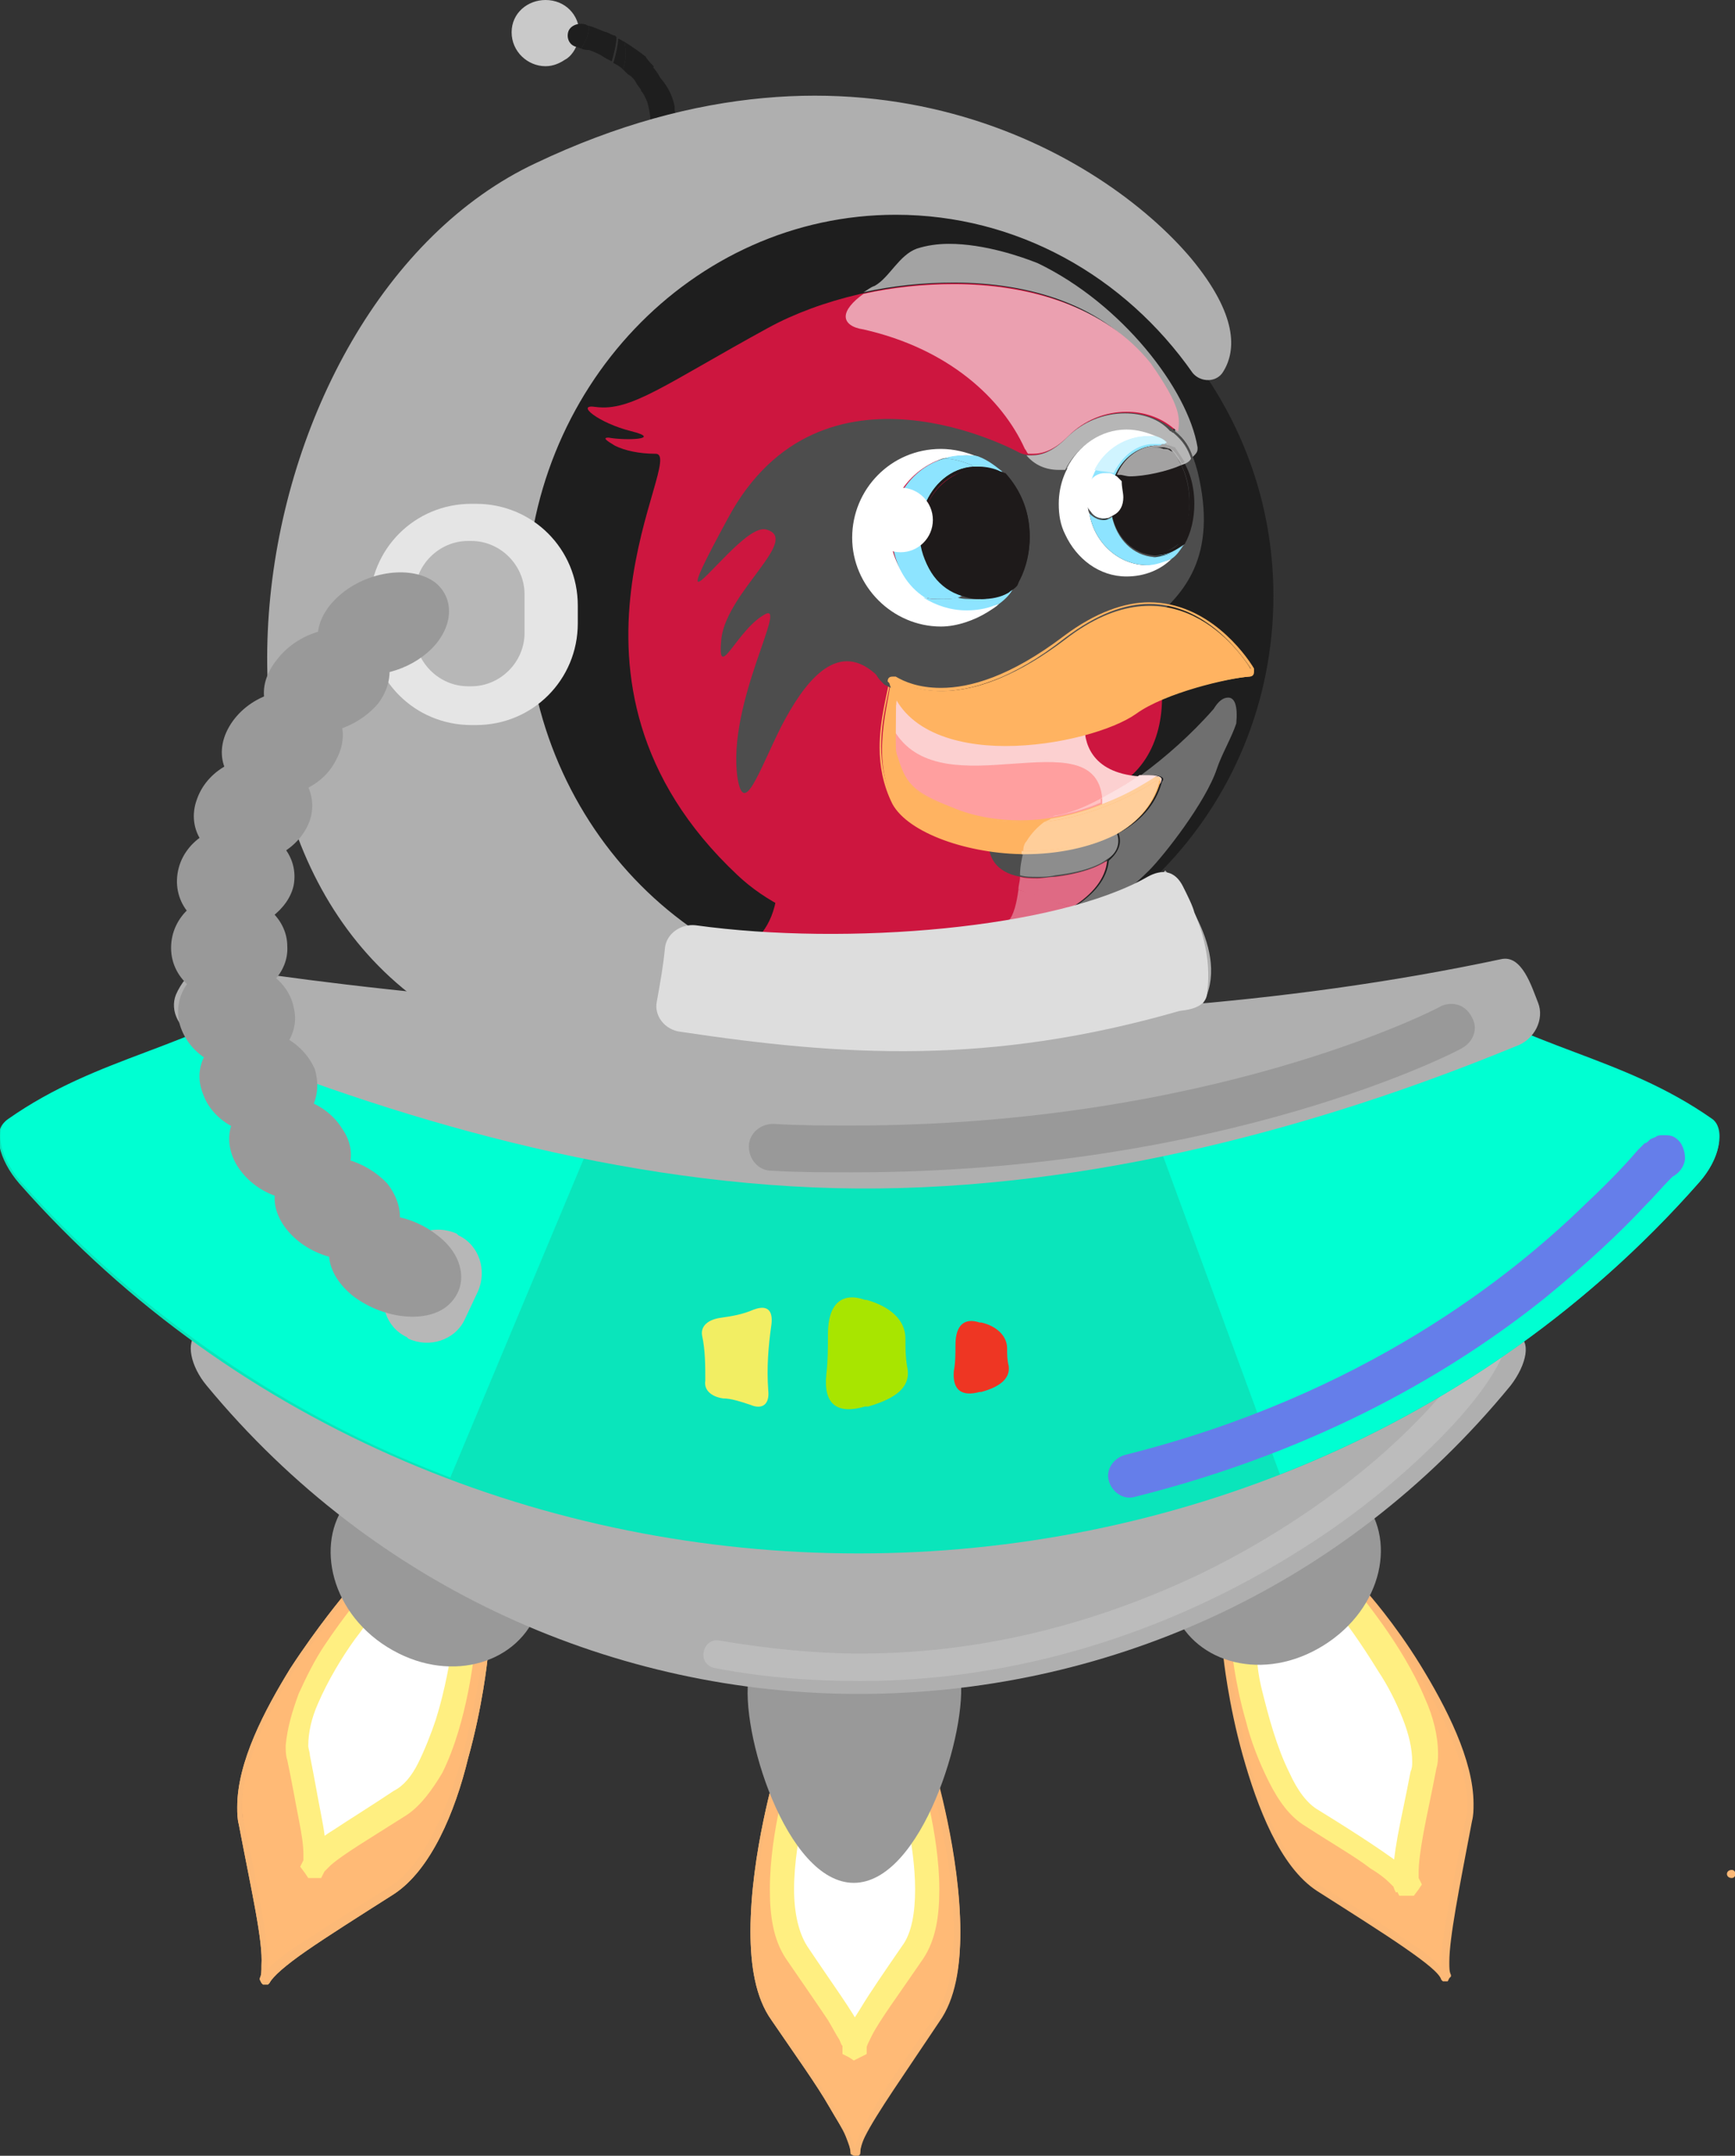 <?xml version="1.0" encoding="utf-8"?>
<!-- Generator: Adobe Illustrator 21.0.2, SVG Export Plug-In . SVG Version: 6.00 Build 0)  -->
<svg version="1.1" xmlns="http://www.w3.org/2000/svg" xmlns:xlink="http://www.w3.org/1999/xlink" x="0px" y="0px"
	 viewBox="0 0 107.5 133.5" style="enable-background:new 0 0 107.5 133.5;" xml:space="preserve">
<rect x="0" y="0" width="107.5" height="133.5" fill="#333333" stroke="none"/>
<style type="text/css">
	.st0{fill:#FFBA76;}
	.st1{fill:#FCB977;}
	.st2{fill:#FFFFFF;}
	.st3{fill:#FFEF81;}
	.st4{fill:#C9C9C9;}
	.st5{fill:#8DE4FF;}
	.st6{fill:#E5E5E5;}
	.st7{fill:#999999;}
	.st8{fill:#AFAFAF;}
	.st9{fill:#BCBCBC;}
	.st10{fill:#0AE5BB;}
	.st11{fill:#00FFD2;}
	.st12{fill:#EE3623;}
	.st13{fill:#F2EE63;}
	.st14{fill:#A8E500;}
	.st15{fill:#657EEA;}
	.st16{fill:#E82E2E;}
	.st17{fill:#B7B7B7;}
	.st18{fill:#1E1E1E;}
	.st19{fill:#CD163F;}
	.st20{fill:#4D4D4D;}
	.st21{fill:#FCD0D0;}
	.st22{fill:#FF9F9F;}
	.st23{fill:#FFB361;}
	.st24{fill:#1E1A1A;}
	.st25{fill:#6F6F6F;}
	.st26{fill:#DF6A84;}
	.st27{fill:#8D8D8D;}
	.st28{fill:#FDE1E1;}
	.st29{fill:#FFC2C2;}
	.st30{fill:#FFCE9A;}
	.st31{fill:#A3A3A3;}
	.st32{fill:#EBA0B0;}
	.st33{fill:#B6B6B6;}
	.st34{fill:#D0F4FF;}
	.st35{fill:#A3A2A2;}
	.st36{fill:#DDDDDD;}
</style>
<g id="leftFire">
	<path class="st0" d="M21.5,98.9c0,0-7.5,8.8-6.4,14c1,5.2,1.8,8.6,1.3,9.6l0,0.1l0.1,0c0.4-1,3.4-2.8,7.9-5.7
		c4.5-2.9,5.7-14.3,5.7-14.3L21.5,98.9z"/>
	<path class="st1" d="M21.5,98.9l-0.2-0.1c0,0-1.6,1.9-3.3,4.5c-1.6,2.6-3.3,5.8-3.3,8.6c0,0.4,0,0.7,0.1,1.1
		c0.8,4.2,1.5,7.2,1.4,8.7c0,0.4,0,0.6-0.1,0.8l0,0.1l0.1,0.2l0.1,0.1l0.2,0l0.1,0l0.1-0.1c0.2-0.4,1-1.1,2.3-2
		c1.3-0.9,3.2-2.1,5.4-3.5c2.3-1.5,3.8-5.1,4.6-8.4c0.9-3.2,1.2-6.1,1.2-6.1l0-0.2l-8.9-3.8l-0.1,0.1L21.5,98.9l-0.1,0.2l8.6,3.7
		l0.1-0.2l-0.2,0c0,0-0.1,0.7-0.3,1.8c-0.3,1.7-0.8,4.2-1.7,6.7c-0.9,2.4-2.1,4.7-3.7,5.7c-2.2,1.4-4.1,2.6-5.5,3.5
		c-1.4,0.9-2.2,1.6-2.5,2.2l0.2,0.1l0-0.2l-0.1,0l0,0.2l0.2-0.1l0-0.1l-0.2,0.1l0.2,0.1c0.1-0.3,0.1-0.6,0.1-1
		c0-1.6-0.6-4.6-1.5-8.8c-0.1-0.3-0.1-0.7-0.1-1c0-2.5,1.6-5.8,3.2-8.3c0.8-1.3,1.6-2.4,2.2-3.2c0.3-0.4,0.6-0.7,0.7-0.9
		c0.2-0.2,0.3-0.3,0.3-0.3L21.5,98.9l-0.1,0.2L21.5,98.9z"/>
	<path class="st0" d="M21.5,98.9c0,0-7.5,8.8-6.4,14c1,5.2,1.8,8.6,1.3,9.6l0,0.1l0.1,0c0.4-1,3.4-2.8,7.9-5.7
		c4.5-2.9,5.7-14.3,5.7-14.3L21.5,98.9z"/>
	<g>
		<path class="st1" d="M21.5,98.9l-0.2-0.1c0,0-1.6,1.9-3.3,4.5c-1.6,2.6-3.3,5.8-3.3,8.6c0,0.4,0,0.7,0.1,1.1
			c0.8,4.2,1.5,7.2,1.4,8.7c0,0.4,0,0.6-0.1,0.8l0,0.1l0.1,0.2l0.1,0.1l0.2,0l0.1,0l0.1-0.1c0.2-0.4,1-1.1,2.3-2
			c1.3-0.9,3.2-2.1,5.4-3.5c2.3-1.5,3.8-5.1,4.6-8.4c0.9-3.2,1.2-6.1,1.2-6.1l0-0.2l-8.9-3.8l-0.1,0.1L21.5,98.9l-0.1,0.2l8.6,3.7
			l0.1-0.2l-0.2,0c0,0-0.1,0.7-0.3,1.8c-0.3,1.7-0.8,4.2-1.7,6.7c-0.9,2.4-2.1,4.7-3.7,5.7c-2.2,1.4-4.1,2.6-5.5,3.5
			c-1.4,0.9-2.2,1.6-2.5,2.2l0.2,0.1l0-0.2l-0.1,0l0,0.2l0.2-0.1l0-0.1l-0.2,0.1l0.2,0.1c0.1-0.3,0.1-0.6,0.1-1
			c0-1.6-0.6-4.6-1.5-8.8c-0.1-0.3-0.1-0.7-0.1-1c0-2.5,1.6-5.8,3.2-8.3c0.8-1.3,1.6-2.4,2.2-3.2c0.3-0.4,0.6-0.7,0.7-0.9
			s0.3-0.3,0.3-0.3L21.5,98.9l-0.1,0.2L21.5,98.9z"/>
	</g>
	<path class="st2" d="M22.9,99.3c0,0-5.1,6-4.4,9.5s1.2,5.9,0.9,6.5l0,0l0,0c0.3-0.7,2.3-1.9,5.4-3.9c3.1-2,3.9-9.8,3.9-9.8
		L22.9,99.3z"/>
	<path class="st3" d="M22.9,99.3l-0.5-0.5c0,0-1.1,1.3-2.3,3.1c-0.6,0.9-1.1,1.9-1.6,3c-0.4,1.1-0.7,2.1-0.8,3.2
		c0,0.3,0,0.6,0.1,0.9c0.3,1.4,0.5,2.6,0.7,3.6c0.2,1,0.3,1.7,0.3,2.2c0,0.1,0,0.2,0,0.3l0,0.1l0,0l0,0l0,0l0,0l0,0l0,0l-0.2,0.4
		l0.3,0.4l0.2,0.3l0.4,0l0.4,0l0.2-0.4l0,0c0,0,0.2-0.2,0.4-0.4c0.8-0.7,2.5-1.7,4.7-3.1c0.9-0.6,1.6-1.6,2.2-2.6
		c0.8-1.6,1.3-3.5,1.6-5c0.3-1.5,0.4-2.6,0.4-2.6l0.1-0.5l-6.8-2.9l-0.3,0.4L22.9,99.3l-0.3,0.7l5.8,2.5l0.3-0.7l-0.7-0.1
		c0,0,0,0.1,0,0.3c-0.1,0.7-0.4,2.6-1,4.5c-0.3,0.9-0.7,1.9-1.1,2.7c-0.4,0.8-0.9,1.4-1.5,1.7c-1.5,1-2.8,1.8-3.7,2.4
		c-0.5,0.3-0.9,0.6-1.2,0.9c-0.3,0.3-0.6,0.5-0.7,0.9l0.7,0.3l0-0.7l0,0l0,0.7L20,115l0,0l-0.6,0.4l0.7,0.3c0.1-0.3,0.1-0.6,0.1-0.9
		c0-0.6-0.1-1.4-0.3-2.4c-0.2-1-0.4-2.2-0.7-3.7c0-0.2-0.1-0.4-0.1-0.6c0-0.8,0.2-1.7,0.6-2.6c0.6-1.4,1.5-2.9,2.3-4
		c0.4-0.5,0.7-1,1-1.3c0.1-0.2,0.2-0.3,0.3-0.4l0.1-0.1L22.9,99.3l-0.3,0.7L22.9,99.3z"/>
</g>
<g id="middleFire">
	<path class="st0" d="M57.6,109.5c0,0,3.4,11,0.4,15.4c-3,4.4-5,7.2-5,8.3l-0.1,0l-0.1,0c0-1.1-2-3.9-5-8.3s0.4-15.4,0.4-15.4H57.6z
		"/>
	<path class="st1" d="M57.6,109.5l-0.2,0.1c0,0,0.1,0.3,0.3,0.9c0.5,1.7,1.4,5.6,1.4,9.1c0,2.1-0.3,4-1.2,5.3
		c-1.5,2.2-2.7,4-3.6,5.4c-0.4,0.7-0.8,1.3-1,1.8c-0.2,0.5-0.4,0.9-0.4,1.2H53l-0.1-0.2l-0.1,0l0.1,0.2l0.1-0.2l-0.1,0l-0.1,0.2h0.2
		c0-0.3-0.1-0.7-0.4-1.2c-0.7-1.5-2.4-3.9-4.7-7.2c-0.9-1.3-1.2-3.2-1.2-5.3c0-2.3,0.4-4.8,0.8-6.7c0.2-1,0.4-1.8,0.6-2.3
		c0.2-0.6,0.3-0.9,0.3-0.9l-0.2-0.1v0.2h9.3V109.5l-0.2,0.1L57.6,109.5v-0.2h-9.5l0,0.2c0,0-1.6,5.3-1.6,10.1c0,2.1,0.3,4.1,1.3,5.5
		c1.5,2.2,2.8,4,3.6,5.4c0.4,0.7,0.8,1.3,1,1.7c0.2,0.5,0.3,0.8,0.3,1v0.1l0.2,0.1l0.1,0.1l0.2-0.1l0.1-0.1v-0.1
		c0-0.2,0.1-0.6,0.3-1c0.7-1.4,2.4-3.8,4.6-7.1c1-1.4,1.3-3.4,1.3-5.5c0-4.8-1.6-10.1-1.6-10.1l0-0.2h-0.2V109.5z"/>
	<path class="st0" d="M57.6,109.5c0,0,3.4,11,0.4,15.4c-3,4.4-5,7.2-5,8.3l-0.1,0l-0.1,0c0-1.1-2-3.9-5-8.3s0.4-15.4,0.4-15.4H57.6z
		"/>
	<g>
		<path class="st1" d="M57.6,109.5l-0.2,0.1c0,0,0.1,0.3,0.3,0.9c0.5,1.7,1.4,5.6,1.4,9.1c0,2.1-0.3,4-1.2,5.3
			c-1.5,2.2-2.8,4-3.6,5.4c-0.4,0.7-0.8,1.3-1,1.8c-0.2,0.5-0.4,0.9-0.4,1.2H53l-0.1-0.2l-0.1,0l0.1,0.2l0.1-0.2l-0.1,0l-0.1,0.2
			h0.2c0-0.3-0.1-0.7-0.4-1.2c-0.7-1.5-2.4-3.9-4.7-7.2c-0.9-1.3-1.2-3.2-1.2-5.3c0-2.3,0.4-4.8,0.8-6.7c0.2-1,0.4-1.8,0.6-2.3
			c0.2-0.6,0.3-0.9,0.3-0.9l-0.2-0.1v0.2h9.3V109.5l-0.2,0.1L57.6,109.5v-0.2h-9.5l0,0.2c0,0-1.6,5.3-1.6,10.1
			c0,2.1,0.3,4.1,1.3,5.5c1.5,2.2,2.8,4,3.6,5.4c0.4,0.7,0.8,1.3,1,1.8c0.2,0.5,0.3,0.8,0.3,1v0.1l0.2,0.1l0.1,0.1l0.2-0.1l0.1-0.1
			v-0.1c0-0.2,0.1-0.6,0.3-1c0.7-1.4,2.4-3.8,4.6-7.1c1-1.4,1.3-3.4,1.3-5.5c0-4.8-1.6-10.1-1.6-10.1l0-0.2h-0.2V109.5z"/>
	</g>
	<path class="st2" d="M56.3,109.8c0,0,2.4,7.9,0.3,11c-2.1,3.1-3.6,5.1-3.6,5.9l0,0l0,0c0-0.8-1.4-2.8-3.6-5.9
		c-2.1-3.1,0.3-11,0.3-11H56.3z"/>
	<path class="st3" d="M56.3,109.8l-0.7,0.2c0,0,0,0.1,0,0.2c0.2,0.7,1.1,4,1.1,6.8c0,1.4-0.2,2.7-0.8,3.5c-1.1,1.6-2,2.9-2.6,3.9
		c-0.3,0.5-0.6,0.9-0.8,1.3c-0.2,0.4-0.3,0.7-0.3,1.1H53l-0.4-0.6l0,0l0.4,0.6l0.3-0.6l0,0l-0.3,0.6h0.7c0-0.4-0.1-0.7-0.3-1.1
		c-0.6-1.2-1.8-2.8-3.4-5.2c-0.5-0.8-0.8-2-0.8-3.5c0-1.6,0.3-3.4,0.6-4.7c0.1-0.7,0.3-1.2,0.4-1.6c0.1-0.2,0.1-0.4,0.1-0.5
		c0-0.1,0-0.2,0-0.2l-0.7-0.2v0.7h6.7V109.8l-0.7,0.2L56.3,109.8v-0.7h-7.2l-0.2,0.5c0,0-1.2,3.8-1.2,7.4c0,1.6,0.2,3.1,1,4.3
		c1.1,1.6,2,2.9,2.6,3.8c0.3,0.5,0.5,0.9,0.7,1.2c0.1,0.2,0.1,0.3,0.2,0.4l0,0.1l0,0v0.4l0.4,0.2l0.3,0.2l0.4-0.2l0.4-0.2v-0.4l0,0
		c0-0.1,0.1-0.3,0.3-0.7c0.5-1,1.7-2.6,3.2-4.8c0.8-1.2,1-2.7,1-4.3c0-3.5-1.2-7.3-1.2-7.4l-0.2-0.5h-0.5V109.8z"/>
</g>
<g id="rightFire">
	<path class="st0" d="M84.6,98.9c0,0,7.5,8.8,6.4,14c-1,5.2-1.8,8.6-1.3,9.6l0,0.1l-0.1,0c-0.4-1-3.4-2.8-7.9-5.7
		c-4.5-2.9-5.7-14.3-5.7-14.3L84.6,98.9z"/>
	<g>
		<path class="st1" d="M84.6,98.9L84.4,99c0,0,0.1,0.1,0.3,0.3c0.6,0.8,2.2,2.8,3.6,5.1c1.4,2.4,2.6,5.1,2.6,7.3c0,0.3,0,0.7-0.1,1
			c-0.8,4.2-1.5,7.2-1.5,8.8c0,0.4,0,0.7,0.1,1l0.2-0.1l-0.2-0.1l0,0.1l0.2,0.1l0-0.2l-0.1,0l0,0.2l0.2-0.1
			c-0.3-0.6-1.1-1.3-2.5-2.2c-1.4-0.9-3.2-2.1-5.5-3.5c-2.2-1.4-3.6-4.9-4.4-8.1c-0.4-1.6-0.7-3.1-0.9-4.2s-0.3-1.8-0.3-1.8l-0.2,0
			l0.1,0.2l8.6-3.7L84.6,98.9L84.4,99L84.6,98.9l-0.1-0.2l-8.7,3.7l0,0.2c0,0,0.3,2.9,1.2,6.1c0.9,3.2,2.3,6.9,4.6,8.4
			c2.2,1.4,4.1,2.6,5.4,3.5c1.3,0.9,2.2,1.6,2.3,2l0.1,0.1l0.2,0l0.1,0l0.1-0.2l0.1-0.1l0-0.1c-0.1-0.2-0.1-0.4-0.1-0.8
			c0-1.5,0.6-4.5,1.4-8.7c0.1-0.4,0.1-0.7,0.1-1.1c0-2.7-1.7-6-3.3-8.6c-1.6-2.6-3.3-4.5-3.3-4.5l-0.1-0.1l-0.1,0.1L84.6,98.9z"/>
	</g>
	<path class="st2" d="M83.4,99.3c0,0,5.6,6.5,4.8,10.4c-0.8,3.9-1.3,6.4-1,7.2l0,0l0,0c-0.3-0.8-2.5-2.1-5.9-4.2S77,102,77,102
		L83.4,99.3z"/>
	<path class="st3" d="M83.4,99.3l-0.5,0.5l0,0.1c0.3,0.3,1.4,1.8,2.5,3.6c0.6,0.9,1.1,1.9,1.5,2.9c0.4,1,0.6,1.9,0.6,2.7
		c0,0.2,0,0.4-0.1,0.6c-0.3,1.6-0.6,2.9-0.8,4c-0.2,1.1-0.3,2-0.3,2.6c0,0.3,0,0.6,0.2,0.9l0.7-0.3l-0.6-0.4l0,0l0.6,0.4l0-0.7l0,0
		l0,0.7l0.7-0.3c-0.2-0.4-0.4-0.6-0.8-0.9c-0.5-0.4-1.2-0.9-2.1-1.5c-0.9-0.6-2-1.3-3.3-2.1c-0.7-0.4-1.3-1.2-1.8-2.3
		c-0.8-1.6-1.3-3.5-1.7-5.1c-0.2-0.8-0.3-1.5-0.3-2c0-0.2-0.1-0.4-0.1-0.6c0-0.1,0-0.2,0-0.2L77,102l0.3,0.7l6.4-2.7L83.4,99.3
		l-0.5,0.5L83.4,99.3l-0.3-0.7l-6.9,2.9l0.1,0.5c0,0,0.2,2.2,0.9,4.6c0.3,1.2,0.8,2.5,1.4,3.7c0.6,1.2,1.3,2.2,2.3,2.8
		c1.7,1.1,3.1,1.9,4,2.6c0.5,0.3,0.9,0.6,1.2,0.9c0.1,0.1,0.2,0.2,0.3,0.3l0.1,0.1l0,0l0.2,0.4l0.5,0l0.4,0l0.3-0.4l0.2-0.3
		l-0.2-0.4l0,0c0,0,0-0.2,0-0.4c0-0.5,0.1-1.3,0.3-2.4c0.2-1.1,0.5-2.4,0.8-4c0.1-0.3,0.1-0.6,0.1-0.9c0-1.1-0.3-2.3-0.8-3.4
		c-1.4-3.4-4.2-6.6-4.2-6.7l-0.3-0.4l-0.5,0.2L83.4,99.3z"/>
</g>
<g id="spaceship">
	<path class="st1" d="M107.3,116.3c0.3,0,0.3-0.5,0-0.5C106.9,115.8,106.9,116.3,107.3,116.3z"/>
	<path class="st4" d="M35.9,2.1c0,0.2,0,0.3-0.1,0.5C35.7,3,35.4,3.5,35,3.7c-0.3,0.2-0.7,0.4-1.2,0.4c-1.1,0-2.1-0.9-2.1-2.1
		S32.7,0,33.8,0C35,0,35.9,0.9,35.9,2.1z"/>
	<path class="st5" d="M67.5,34.4c-0.2,0-0.3-0.1-0.5-0.1l0.1,0C67.2,34.3,67.4,34.3,67.5,34.4l0.2-0.1c0.1,0.1,0.2,0.2,0.3,0.2l0,0
		l0.1,0.1C67.8,34.5,67.7,34.4,67.5,34.4z"/>
	<path class="st5" d="M68.6,39.7l-0.1,0.1c-0.4,0.3-0.9,0.5-1.4,0.5l-0.1,0C67.6,40.3,68.1,40,68.6,39.7z"/>
	<path class="st6" d="M30.9,40.6h-0.2c-2.4,0-4.4-2-4.4-4.4V33c0-2.4,2-4.4,4.4-4.4h0.2c2.4,0,4.4,2,4.4,4.4v3.2
		C35.3,38.6,33.3,40.6,30.9,40.6z"/>
	<path class="st7" d="M33.2,100c-1.3,3.1-5.5,4.3-9.2,2c-3.7-2.3-4.5-6.8-2.3-9.2c2.3-2.5,6.1-2.8,8.8-1.1
		C33.2,93.3,34.5,96.9,33.2,100z"/>
	<path class="st7" d="M84.3,92.7c2.3,2.5,1.4,6.9-2.3,9.2c-3.7,2.3-7.9,1.1-9.2-2c-1.3-3.1,0-6.6,2.7-8.4
		C78.2,89.9,82.1,90.2,84.3,92.7z"/>
	<path class="st7" d="M59.5,103.8c0.5,3.3-2.4,12.8-6.6,12.8c-4.2,0-7.1-9.5-6.5-12.8c0.5-3.3,3.5-5.6,6.6-5.7
		C56,98.2,58.9,100.5,59.5,103.8z"/>
	<path class="st8" d="M93.6,85.8c-10.5,12.8-25.4,19.1-40.4,19.1c-14.9,0-29.9-6.4-40.4-19.1c-1-1.2-1.3-2.7-0.6-3.2
		c4.4-3.4,8.8-6.8,13.2-10.1c0.7-0.5,1.7-0.2,2.3,0.6c3.6,4.4,8.1,7.6,12.9,9.6c4,1.6,8.3,2.5,12.5,2.5c4.7,0,9.4-1,13.7-3
		c4.4-2,8.4-5,11.7-9c0.6-0.8,1.7-1.1,2.3-0.6c4.4,3.4,8.8,6.8,13.2,10.1C94.9,83,94.6,84.5,93.6,85.8z"/>
	<path class="st9" d="M91.5,83.1c-0.4,1-1.7,2.9-3.7,4.9c-3,3.1-7.7,6.7-13.5,9.5c-5.9,2.8-13,4.9-21,4.9c-2.8,0-5.7-0.3-8.7-0.8
		c-0.5-0.1-0.9,0.2-1,0.7c-0.1,0.5,0.2,0.9,0.7,1c3.1,0.6,6.1,0.8,9,0.8c11,0,20.5-3.8,27.4-8.2c3.5-2.2,6.3-4.6,8.4-6.7
		c2.1-2.1,3.5-4,4.1-5.5c0.2-0.4,0-1-0.5-1.1C92.2,82.4,91.7,82.7,91.5,83.1L91.5,83.1z"/>
	<path class="st10" d="M105.2,73.3c-13.5,15.3-32.8,22.9-52,22.9c-19.2,0-38.5-7.6-52-22.9c-1.3-1.5-1.7-3.3-0.8-3.9
		c5.7-4,11.4-4.3,17.1-8.3c0.8-0.6,2.2-0.3,3,0.7c4.7,5.3,10.4,5.3,16.6,7.6c5.2,2,10.6,3,16.1,3c6.1,0,12.1-1.2,17.7-3.6
		c5.6-2.4,10.8-2.2,15-7c0.8-0.9,2.1-1.3,3-0.7c5.7,4,11.4,4.3,17.1,8.3C106.9,70,106.6,71.8,105.2,73.3z"/>
	<path class="st11" d="M27.9,91.5c-10-3.8-19.1-9.9-26.6-18.3c-1.3-1.5-1.7-3.3-0.8-3.9c5.7-4,11.4-4.3,17.1-8.3
		c0.8-0.6,2.2-0.3,3,0.7c4.7,5.3,10.4,5.3,16.6,7.6L27.9,91.5z"/>
	<path class="st11" d="M71,68.7c5.6-2.4,10.8-2.2,15-7c0.8-0.9,2.1-1.3,3-0.7c5.7,4,11.4,4.3,17.1,8.3c0.8,0.6,0.5,2.4-0.8,3.9
		C98,81.5,89,87.5,79.3,91.3L71,68.7z"/>
	<path class="st12" d="M60.8,86.2l-0.1,0c-1.1,0.3-1.7-0.1-1.6-1.3c0.1-0.5,0.1-1.1,0.1-1.6c0-1.3,0.6-1.7,1.5-1.4l0.1,0
		c0.9,0.2,1.6,0.8,1.6,1.6c0,0.4,0,0.7,0.1,1.1C62.6,85.4,61.9,85.9,60.8,86.2z"/>
	<path class="st13" d="M44.7,81.6c0.7-0.1,1.3-0.2,2-0.5c0.8-0.3,1.2,0,1.1,0.9c-0.2,1.4-0.3,2.7-0.2,4.1c0.1,0.9-0.4,1.2-1.1,0.9
		c-0.6-0.2-1.2-0.4-1.7-0.4c-0.7-0.1-1.2-0.5-1.1-1.1c0-0.9,0-1.9-0.2-2.8C43.4,82.1,43.9,81.7,44.7,81.6z"/>
	<path class="st14" d="M53.8,87.1l-0.2,0c-1.7,0.5-2.6-0.1-2.4-2c0.1-0.8,0.1-1.7,0.1-2.5c0-1.9,0.9-2.6,2.3-2.1l0.1,0
		c1.4,0.4,2.4,1.2,2.4,2.4c0,0.6,0,1.1,0.1,1.7C56.5,85.9,55.5,86.6,53.8,87.1z"/>
	<path class="st15" d="M104.4,71.8l0-0.1c0-0.1,0-0.4-0.2-0.8c-0.1-0.2-0.3-0.4-0.5-0.5c-0.2-0.1-0.4-0.1-0.6-0.1
		c-0.2,0-0.4,0-0.5,0.1c-0.2,0.1-0.3,0.1-0.4,0.2c-0.1,0.1-0.2,0.2-0.3,0.2c-0.1,0.1-0.3,0.3-0.4,0.4c-0.6,0.7-1.6,1.8-3.2,3.3
		C93.7,79,84.5,86.4,69.7,90.1c-0.7,0.2-1.2,0.9-1,1.6c0.2,0.7,0.9,1.2,1.6,1c11.6-2.9,19.9-7.9,25.4-12.3c2.7-2.2,4.8-4.2,6.1-5.6
		c0.7-0.7,1.2-1.3,1.6-1.7c0.2-0.2,0.3-0.3,0.4-0.4l0,0l0,0l-0.5-0.6l0.4,0.6l0.1-0.1l-0.5-0.6l0.4,0.6l-0.7-1l0.5,1.1
		c0.1,0,0.1-0.1,0.2-0.1l-0.7-1l0.5,1.1l-0.5-1.2V73c0.3,0,0.4-0.1,0.5-0.1l-0.5-1.2V73v-1.3l-0.6,1.2c0.2,0.1,0.4,0.1,0.6,0.1v-1.3
		l-0.6,1.2l0.6-1.2l-1.2,0.5c0.1,0.2,0.3,0.5,0.6,0.7l0.6-1.2l-1.2,0.5l1.2-0.5l-1.3,0c0,0.1,0,0.3,0.1,0.5l1.2-0.5l-1.3,0h1.2
		l-1.2-0.1l0,0.1h1.2l-1.2-0.1c-0.1,0.7,0.5,1.4,1.2,1.5C103.7,73,104.3,72.5,104.4,71.8L104.4,71.8z"/>
	<path class="st16" d="M68.1,33.4c0,0.1,0,0.2,0,0.3c0.1-0.1,0.2-0.2,0.3-0.2l0,0C68.3,33.4,68.2,33.4,68.1,33.4z"/>
	<path class="st8" d="M93,59.4c1.3-0.3,1.9,1.7,2.3,2.7c0.4,1-0.2,2.3-1.4,2.7c-11.9,4.9-26.3,8.9-40.8,8.8
		c-14.5-0.1-29-4.4-40.8-9.3c-1.2-0.5-1.8-1.7-1.4-2.7c0.3-0.7,0.8-1.3,1.5-1.9c0,0,17.6,3.1,40.2,3.2C65.2,63.1,79.4,62.3,93,59.4z
		"/>
	<path class="st7" d="M89.3,62.3L89.3,62.3C89,62.5,75,69.7,52.8,69.7c-1.6,0-3.2,0-4.9-0.1c-0.8,0-1.5,0.6-1.5,1.4
		c0,0.8,0.6,1.5,1.4,1.5c1.7,0.1,3.4,0.1,5,0.1c23.2,0,37.7-7.6,37.8-7.7c0.7-0.4,1-1.2,0.6-1.9C90.8,62.2,90,62,89.3,62.3
		L89.3,62.3z"/>
	<path class="st17" d="M25.3,82.9l-0.1-0.1c-1.3-0.6-1.8-2.2-1.2-3.5l0.8-1.7c0.6-1.3,2.2-1.8,3.5-1.2l0.1,0.1
		c1.3,0.6,1.8,2.2,1.2,3.5l-0.8,1.7C28.2,83,26.6,83.5,25.3,82.9z"/>
	<path class="st17" d="M27.2,32.5L27.2,32.5c0.9,0,1.6,0.7,1.6,1.5v0.9c0,0.8-0.7,1.5-1.5,1.5h-0.1c-0.8,0-1.5-0.7-1.5-1.5V34
		C25.7,33.2,26.4,32.5,27.2,32.5z"/>
	<path class="st18" d="M78.9,36.9c0,6.6-2.6,12.6-6.9,17c-4.6,4.8-11.2,7.8-18.5,7.8C39.4,61.8,28,50.7,28,36.9
		c0-13.7,11.4-24.8,25.5-24.8c8.9,0,16.8,4.5,21.3,11.3C77.4,27.3,78.9,31.9,78.9,36.9"/>
	<path class="st18" d="M40.5,4.1c-0.1,0.5-0.4,1.1-0.7,1.6c-0.1-0.2-0.3-0.4-0.4-0.6c-0.1-0.2-0.3-0.4-0.5-0.5
		c-0.1-0.1-0.2-0.2-0.3-0.3c0.2-0.5,0.2-1.1,0.1-1.7c0.5,0.3,0.9,0.6,1.3,0.9C40.1,3.7,40.3,3.9,40.5,4.1L40.5,4.1z"/>
	<path class="st18" d="M38.2,2.3c0,0.4-0.2,1.2-0.3,1.5c-0.2-0.1-0.4-0.2-0.7-0.4c-0.2-0.1-0.4-0.2-0.7-0.3C36.4,3.1,36.2,3.1,36,3
		c0.3-0.4,0.5-0.9,0.5-1.4c0.4,0.1,0.7,0.3,1.1,0.4c0.2,0.1,0.4,0.2,0.5,0.2L38.2,2.3z"/>
	<path class="st18" d="M36.2,1.5c0.1,0,0.2,0.1,0.3,0.1c0,0.5-0.2,1-0.5,1.4l-0.3-0.1c-0.4-0.1-0.6-0.5-0.5-0.9S35.8,1.4,36.2,1.5z"
		/>
	<path class="st18" d="M38.7,2.6c0.1,0.6,0.1,1.2-0.1,1.7C38.4,4.1,38.2,4,38,3.9c0.1-0.3,0.3-1.1,0.3-1.5
		C38.4,2.4,38.5,2.5,38.7,2.6z"/>
	<path class="st18" d="M41.8,6.6l0,0.2c0.1,0.4,0,0.7,0,0.7l0,0.1c0,0.3-0.3,0.5-0.5,0.6l-0.1,0l-0.2,0c-0.2,0-0.4-0.1-0.6-0.3
		c-0.1-0.1-0.1-0.2-0.1-0.4l0,0c0-0.1,0-0.5-0.2-1.2c-0.1-0.2-0.2-0.5-0.4-0.7c0.3-0.4,0.6-1,0.7-1.5c0.2,0.2,0.4,0.5,0.5,0.7
		C41.5,5.5,41.7,6.1,41.8,6.6z"/>
	<path class="st17" d="M29.2,35.9h-0.2c-1.6,0-3-1.3-3-3v-2.1c0-1.6,1.3-3,3-3h0.2c1.6,0,3,1.3,3,3V33
		C32.2,34.6,30.9,35.9,29.2,35.9z"/>
	<path class="st17" d="M25.1,29.6L25.1,29.6c1,0,1.8,0.8,1.8,1.7v1c0,0.9-0.8,1.7-1.7,1.7h-0.1c-0.9,0-1.7-0.8-1.7-1.7v-1
		C23.4,30.4,24.2,29.6,25.1,29.6z"/>
	<path class="st19" d="M71.1,22.6c-5-6.9-17.1-5.8-23.5-2.3c-6.4,3.5-8.5,5.2-10.7,4.9c-1.3-0.2,0.2,1,2.2,1.5
		c2,0.5-0.3,0.6-1.4,0.4c-0.4,0-0.1,0.2,0.4,0.5c0.6,0.3,1.5,0.5,2.5,0.5c2.1-0.1-7.8,14,5.1,26.1c7,6.6,22.6,4,22.8-1
		c0-0.6,0.5-1.1,0.5-1.8c0-0.1,0-0.2,0-0.3l0-0.1l1,0c0-0.5-0.1-1-0.3-1.4l-0.1-0.3c-0.4-0.8-0.9-1.3-1.7-1.5h0
		c-0.3-0.1-0.6-0.2-1-0.2h0l-0.1,0h0c-1.5-0.2-3.4,0.2-5.2,0.5c-2.3,0.5-4.5,0.9-5.5,0.2l0,0c-0.4-0.3-0.6-0.7-0.6-1.4
		c0-0.3,0.1-0.7,0.2-1.1c0.1-0.5,0.4-1,0.6-1.5c0.2-0.3,0.4-0.6,0.6-1c0.1-0.1,0.2-0.3,0.3-0.5l0.2-0.2c1-1.5,2.4-3.1,3.9-4.7
		c0.1-0.1,0.2-0.2,0.3-0.4c0.3-0.3,0.5-0.6,0.8-0.8l0.2-0.2c0.2-0.2,0.4-0.4,0.6-0.7c0.9-1,1.9-1.9,2.8-2.8c0.5-0.5,1-0.9,1.4-1.3
		l0,0c0.3-0.2,0.5-0.5,0.8-0.7c0.2-0.2,0.4-0.4,0.6-0.6c0.2-0.1,0.3-0.3,0.5-0.4c1.2-1,2.1-1.9,2.7-2.4l0,0c-0.1,0-0.3,0-0.5,0
		l-0.1,0c-1.1,0.1-2.1,0.9-2.5,2.1c-0.1-0.1-0.3-0.2-0.5-0.2c-0.1,0-0.2,0-0.3,0c-0.3,0-0.5,0.1-0.7,0.3c0.5-1.6,1.9-2.7,3.5-2.7
		c0.2,0,0.4,0,0.5,0c0.2,0.1,0.1,1.5,0.3,1.6c0.3-0.3,0.5-0.4,0.5-0.4s0.4-1.3,0.4-1.4C72.9,26,73.1,25.3,71.1,22.6 M59.4,37
		L59.4,37c-0.3,0.1-0.7,0.1-1,0.1c-0.4,0-0.7,0-1.1-0.1c-1.1-0.7-1.8-1.9-2-3.3c0.2,0.1,0.5,0.2,0.8,0.2c0.1,0,0.3,0,0.4-0.1
		c0.2-0.1,0.4-0.2,0.6-0.3c0.2,1.6,1.2,2.9,2.6,3.4L59.4,37 M57.3,31.4c-0.1-0.2-0.3-0.3-0.4-0.4c-0.3-0.2-0.6-0.3-0.9-0.3l-0.2,0
		c0.6-1.1,1.6-1.9,2.7-2.2c0.6,0,1.2,0.2,1.7,0.4l0.1,0.1l0,0C58.9,29.1,57.8,30,57.3,31.4"/>
	<path class="st20" d="M61.3,51.7c0,0-0.8,3.2,4,2.6c5.9-0.7,3.4-3.5,3.4-3.5L61.3,51.7"/>
	<path class="st19" d="M67.6,39.8c0,0-0.8-0.6,1.1-1.6c3-1.6,5.7,8.5-0.2,10.8c-3.9,1.5-5.4-6.1-5.4-6.1L67.6,39.8"/>
	<path class="st21" d="M66.2,44.2c0.5-0.1,1,0.3,1,0.8c0,1.2,0.6,3.1,4,3.1c4.2,0-10.3,6.1-15.3,1.6c-1.2-1.1-0.9-4.2-0.9-5.8
		c0-0.5,0.5-0.9,1-0.8C58.4,43.6,63.2,44.9,66.2,44.2"/>
	<path class="st22" d="M55.5,45.4c1.5,2.3,4.5,2.1,7.2,1.9c2.9-0.2,5.4-0.4,5.6,2.2c0.2,2.5-5.1,1.2-8.3,1.2
		C55.2,50.8,53.9,44.3,55.5,45.4"/>
	<path class="st23" d="M55.4,42.1c0-0.1-0.2-0.1-0.2,0c-0.1,1.4-1.3,4.8,0.2,7.6c2,3.6,14.7,4.9,16.5-1.4c0-0.1-0.1-0.2-0.2-0.1
		c-1.3,0.8-6.8,4.2-12.6,1.9c-2.6-1-3-1.6-3.5-3.2C55.3,46.2,55.7,43.5,55.4,42.1"/>
	<path class="st23" d="M55.4,42.1L55.4,42.1c0.1-0.1,0-0.2-0.1-0.2c-0.1,0-0.2,0.1-0.2,0.2c-0.1,0.8-0.6,2.4-0.6,4.2
		c0,1.1,0.2,2.3,0.8,3.5c1,1.8,4.7,3.1,8.3,3.1c3.7,0,7.4-1.3,8.3-4.5l0-0.1c0-0.1-0.1-0.2-0.2-0.2l-0.1,0c-1,0.6-4.3,2.7-8.4,2.7
		c-1.3,0-2.8-0.2-4.2-0.8c-2.6-1-2.9-1.6-3.4-3.2c-0.1-0.2-0.1-0.5-0.1-1c0-0.6,0-1.3,0-2C55.6,43.2,55.6,42.6,55.4,42.1L55.4,42.1
		L55.4,42.1c0,0.5,0,1.1,0,1.7c0,0.7,0,1.4,0,2c0,0.5,0,0.8,0.1,1c0.5,1.6,0.9,2.2,3.5,3.3c1.5,0.6,2.9,0.8,4.3,0.8
		c4.1,0,7.4-2.1,8.5-2.7l0,0l0,0l0,0c-0.9,3.1-4.5,4.4-8.2,4.4c-3.6,0-7.2-1.2-8.2-3c-0.6-1.1-0.8-2.3-0.8-3.4
		c0-1.8,0.5-3.3,0.6-4.2l0,0L55.4,42.1L55.4,42.1"/>
	<path class="st20" d="M74.2,29.2c-0.3-1.1-0.6-1.8-1.5-2.6c-2-1.6-4.8-1.3-6.6,0.5c-1.7,1.7-3,0.9-3,0.9s-12.2-6.7-18,4.1
		c-3.1,5.7-1.8,4-0.1,2.3c0.9-0.9,1.9-1.8,2.5-1.6c2.1,0.6-2.4,3.8-2.8,6.7c-0.3,2.9,0.9-0.4,2.6-1.4c1.7-1.1-2.3,5.4-1.6,10.1
		c0.4,2.4,1.3-0.4,2.7-3.2c1.4-2.7,3.4-5.4,5.8-3.3l0.1,0.1c0,0,0.1,0.2,0.3,0.4l0,0c0.1,0.1,0.1,0.1,0.2,0.2
		c0.4,0.2,0.9,0.5,1.8,0.5c1.3,0.1,3.2-0.1,6.2-1.2l0,0l0,0l0,0c1.6-0.6,3.6-1.5,5.9-2.7c0.2-0.1,0.4-0.2,0.5-0.3
		c0.4-0.2,0.7-0.1,1.1-0.1c0.4,0.1,0.8,0.1,1.1-0.2C73.3,36.8,75.5,34.5,74.2,29.2 M72,27.5l-0.2,0.1c-0.1,0-0.3,0-0.5,0l-0.1,0
		c-1.1,0.1-2,0.9-2.4,2.1c-0.1-0.1-0.3-0.2-0.5-0.2c-0.1,0-0.2,0-0.3,0c-0.3,0-0.5,0.1-0.7,0.3c0.5-1.6,1.8-2.7,3.4-2.7
		c0.2,0,0.4,0,0.5,0C71.5,27.2,71.8,27.3,72,27.5 M53.9,32.5c0.2-2.1,1.9-3.8,4-4c0.1,0,0.3,0,0.4,0c0.6,0,1.2,0.2,1.7,0.4l0.1,0.1
		l0,0c0.4,0.2,0.7,0.4,1,0.7c0.8,0.8,1.3,1.9,1.3,3.1c0,0.9-0.3,1.7-0.7,2.4c-0.2,0.3-0.5,0.6-0.8,0.9c-0.5,0.4-1,0.7-1.6,0.9
		L59.2,37h0c-0.3,0.1-0.7,0.1-1,0.1c-0.4,0-0.7,0-1.1-0.1C55.1,36.5,53.7,34.6,53.9,32.5 M72.3,34.6c-0.5,0.2-1,0.4-1.5,0.4
		c-1.8,0-3.2-1.4-3.6-3.2l0,0c0.2,0.2,0.5,0.4,0.8,0.4l0.1,0c0.2,0,0.4-0.1,0.5-0.2c0.3,1.4,1.3,2.4,2.5,2.5h0l0.1,0
		c0.6,0,1.1-0.2,1.6-0.6C72.7,34.1,72.5,34.3,72.3,34.6"/>
	<path class="st2" d="M61.9,37.4c-0.2,0.2-0.4,0.3-0.7,0.5c-0.8,0.5-1.9,0.9-2.9,0.9c-3,0-5.5-2.5-5.5-5.5c0-3,2.4-5.5,5.5-5.5
		c0.8,0,1.6,0.2,2.3,0.5c-0.2,0-0.5-0.1-0.7-0.1c-0.5,0-1,0.1-1.5,0.2c-1.2,0.4-2.1,1.2-2.7,2.2c-0.4,0.7-0.6,1.5-0.6,2.3
		c0,0.2,0,0.5,0.1,0.7c0.2,1.3,1,2.5,2,3.3c0.8,0.5,1.7,0.8,2.7,0.8c0.6,0,1.2-0.1,1.7-0.3C61.7,37.5,61.8,37.4,61.9,37.4z"/>
	<path class="st5" d="M59.6,36.9L59.4,37h0c-0.3,0.1-0.7,0.1-1,0.1c-0.4,0-0.8,0-1.1-0.1c-1.1-0.7-1.8-1.9-2-3.3
		c0.2,0.1,0.5,0.2,0.8,0.2c0.1,0,0.3,0,0.4-0.1c0.2-0.1,0.4-0.2,0.6-0.3C57.2,35.2,58.2,36.5,59.6,36.9z"/>
	<path class="st5" d="M60.3,28.9c-1.4,0.1-2.5,1.1-3,2.4c-0.1-0.2-0.3-0.3-0.4-0.4c-0.3-0.2-0.6-0.3-0.9-0.3l-0.2,0
		c0.6-1.1,1.6-1.9,2.7-2.2c0.6,0,1.2,0.2,1.7,0.4L60.3,28.9L60.3,28.9z"/>
	<path class="st5" d="M62.1,29.3c-0.5-0.2-1-0.4-1.6-0.4l-0.1,0l-0.1,0l-0.1-0.1c-0.5-0.2-1.1-0.4-1.7-0.4c0.5-0.2,1-0.2,1.5-0.2
		c0.2,0,0.5,0,0.7,0.1c0.5,0.2,0.9,0.5,1.4,0.9L62.1,29.3z"/>
	<path class="st5" d="M62.9,36.3l-0.1,0.1c-0.2,0.4-0.5,0.7-0.9,1c-0.1,0-0.2,0.1-0.3,0.1c-0.5,0.2-1.1,0.3-1.7,0.3
		c-1,0-1.9-0.3-2.7-0.8c0.4,0.1,0.7,0.1,1.1,0.1c0.4,0,0.7,0,1-0.1h0c0.3,0.1,0.7,0.1,1,0.1l0.2,0h0c0.7,0,1.4-0.3,2-0.6
		C62.7,36.4,62.8,36.4,62.9,36.3z"/>
	<path class="st24" d="M60.6,37c-0.3,0-0.7-0.1-1-0.2c-1.4-0.5-2.4-1.8-2.5-3.3c0-0.2,0-0.4,0-0.5c0-0.6,0.1-1.1,0.3-1.6
		c0.5-1.3,1.7-2.2,3-2.4l0.2,0l0.1,0c0.4,0,0.9,0.1,1.3,0.3c0.1,0,0.2,0.1,0.3,0.1c1,1,1.5,2.4,1.5,3.9c0,0.9-0.2,1.8-0.6,2.6
		c-0.1,0.1-0.1,0.3-0.2,0.4l-0.1,0.1c-0.1,0.1-0.3,0.2-0.4,0.3c-0.5,0.3-1.1,0.4-1.7,0.4L60.6,37z"/>
	<path class="st24" d="M60.7,29.1c0.4,0,0.8,0.1,1.2,0.2l0.2,0.1c0.9,1,1.5,2.4,1.5,3.8c0,0.9-0.2,1.7-0.6,2.5
		c-0.1,0.1-0.1,0.3-0.2,0.4l-0.1,0.1c-0.1,0.1-0.2,0.2-0.4,0.3c-0.5,0.3-1.1,0.4-1.6,0.4h0l0,0l0,0l-0.1,0l-0.1,0l0,0
		c-0.3,0-0.6-0.1-0.9-0.2c-1.3-0.5-2.3-1.7-2.5-3.2c0-0.2,0-0.3,0-0.5c0-0.6,0.1-1.1,0.3-1.6c0.5-1.3,1.6-2.2,2.9-2.3l0.2,0
		L60.7,29.1 M60.7,28.9l-0.2,0l-0.2,0c-1.4,0.1-2.5,1.1-3,2.4c-0.2,0.5-0.3,1.1-0.3,1.7c0,0.2,0,0.4,0,0.5c0.2,1.6,1.2,2.9,2.6,3.4
		c0.3,0.1,0.6,0.2,1,0.2l0,0l0,0l0.1,0c0.6,0,1.2-0.2,1.7-0.5c0.1-0.1,0.3-0.2,0.4-0.3l0.2-0.1c0.1-0.1,0.2-0.3,0.2-0.4
		c0.4-0.8,0.6-1.7,0.6-2.6c0-1.6-0.6-2.9-1.5-3.9c-0.1,0-0.2-0.1-0.3-0.1C61.6,29,61.1,28.9,60.7,28.9z"/>
	<path class="st5" d="M72.3,27.5l-0.2,0.1c-0.1,0-0.3,0-0.5,0l-0.1,0c-1.1,0.1-2.1,0.9-2.5,2.1c-0.1-0.1-0.3-0.2-0.5-0.2
		c-0.1,0-0.2,0-0.3,0c-0.3,0-0.5,0.1-0.7,0.3c0.5-1.6,1.9-2.7,3.5-2.7c0.2,0,0.4,0,0.5,0C71.9,27.2,72.1,27.3,72.3,27.5"/>
	<path class="st2" d="M72.6,34.6c-0.7,0.7-1.7,1.1-2.8,1.1c-1.7,0-3.1-1.1-3.8-2.6c-0.3-0.6-0.4-1.2-0.4-1.9c0-2.5,1.9-4.5,4.2-4.5
		c0.6,0,1.2,0.1,1.8,0.4c-0.2,0-0.4,0-0.5,0c-1.6,0-3,1.1-3.5,2.7c-0.1,0.4-0.2,0.8-0.2,1.3c0,0.3,0,0.5,0.1,0.7l0,0
		c0.3,1.8,1.8,3.2,3.6,3.2C71.6,34.9,72.1,34.8,72.6,34.6"/>
	<path class="st5" d="M72.1,27.6c-0.2,0-0.4-0.1-0.6-0.1l0.1,0C71.8,27.6,72,27.6,72.1,27.6l0.2-0.2c0.1,0.1,0.2,0.2,0.3,0.3l0,0
		l0.1,0.1C72.6,27.8,72.3,27.7,72.1,27.6"/>
	<path class="st5" d="M73.3,33.8c-0.2,0.3-0.4,0.6-0.7,0.8c-0.5,0.2-1,0.4-1.5,0.4c-1.8,0-3.3-1.4-3.6-3.2l0,0
		c0.2,0.2,0.5,0.4,0.8,0.4l0.1,0c0.2,0,0.4-0.1,0.5-0.2c0.3,1.4,1.3,2.4,2.6,2.5h0l0.1,0C72.3,34.4,72.8,34.2,73.3,33.8z"/>
	<path class="st5" d="M68.3,31L68.3,31c0,0.4,0.1,0.8,0.2,1.1l-0.1,0c-0.3,0-0.6-0.1-0.8-0.4l0,0l0,0c0-0.2-0.1-0.5-0.1-0.7
		c0-0.4,0.1-0.9,0.2-1.3c0.2-0.2,0.5-0.3,0.7-0.3c0.1,0,0.2,0,0.3,0C68.4,29.9,68.3,30.4,68.3,31z"/>
	<path class="st5" d="M73.4,33.7l-0.1,0.1c-0.4,0.4-1,0.6-1.6,0.6l-0.1,0C72.2,34.3,72.9,34.1,73.4,33.7z"/>
	<path class="st24" d="M71.4,34.3c-1.2-0.1-2.2-1-2.5-2.4c-0.1-0.3-0.1-0.6-0.1-0.9c0-0.2,0-0.3,0-0.5c0-0.3,0.1-0.5,0.2-0.7
		c0.4-1.2,1.3-2,2.4-2.1l0.1,0c0.1,0,0.3,0,0.4,0c0.2,0,0.3,0.1,0.5,0.1l0.2,0.1c0.7,0.8,1.1,2,1.1,3.2c0,0.9-0.2,1.7-0.6,2.5
		l-0.1,0.1c-0.5,0.4-1,0.6-1.5,0.6L71.4,34.3"/>
	<path class="st24" d="M71.6,27.7c0.1,0,0.3,0,0.4,0c0.1,0,0.3,0.1,0.4,0.1l0,0l0,0l0.2,0.1c0.7,0.8,1.1,1.9,1.1,3.1
		c0,0.9-0.2,1.7-0.6,2.4L73,33.7c-0.4,0.4-0.9,0.5-1.5,0.5l-0.1,0c-1.1-0.1-2.1-1-2.4-2.3c-0.1-0.3-0.1-0.6-0.1-0.9
		c0-0.2,0-0.3,0-0.5c0-0.2,0.1-0.5,0.2-0.7c0.4-1.2,1.3-1.9,2.3-2L71.6,27.7 M71.6,27.6l-0.1,0c-1.1,0.1-2.1,0.9-2.5,2.1
		c-0.1,0.2-0.1,0.5-0.2,0.8c0,0.2,0,0.3,0,0.5c0,0.3,0,0.6,0.1,0.9c0.3,1.4,1.3,2.4,2.6,2.5h0l0.1,0c0.6,0,1.1-0.2,1.6-0.6l0.2-0.1
		c0.4-0.7,0.6-1.6,0.6-2.5c0-1.3-0.4-2.5-1.2-3.3l-0.3-0.1l0,0c-0.2-0.1-0.3-0.1-0.5-0.1C71.9,27.6,71.7,27.6,71.6,27.6"/>
	<path class="st2" d="M69.6,30.8c0,0.5-0.2,0.9-0.6,1.1c-0.2,0.1-0.3,0.2-0.5,0.2l-0.1,0c-0.3,0-0.6-0.1-0.8-0.4l0,0
		c-0.2-0.2-0.4-0.6-0.4-1c0-0.4,0.2-0.8,0.5-1.1c0.2-0.2,0.5-0.3,0.7-0.3c0.1,0,0.2,0,0.3,0c0.2,0,0.3,0.1,0.5,0.2
		c0.1,0.1,0.2,0.2,0.3,0.3C69.5,30.2,69.6,30.5,69.6,30.8"/>
	<path class="st23" d="M55.1,42.3c-0.1-0.2,0.2-0.3,0.4-0.2c1.2,0.7,4.7,1.9,10.5-2.5c6.6-5.1,10.8,0.6,11.6,2
		c0.1,0.1,0,0.3-0.2,0.3c-1.3,0.1-5.2,0.9-7.1,2.3C67.6,46.1,57,48.1,55.1,42.3z"/>
	<path class="st23" d="M55.1,42.3L55.1,42.3L55.1,42.3l0.2-0.2l0.1,0c0.5,0.3,1.5,0.7,2.9,0.7c1.8,0,4.4-0.7,7.7-3.3
		c2-1.5,3.7-2.1,5.2-2.1c3.5,0,5.7,3.1,6.3,4l0,0l-0.1,0.1c-1.3,0.1-5.2,0.9-7.1,2.3c-1.3,1-4.7,2-8,2
		C59.1,46.1,56.1,45.1,55.1,42.3L55.1,42.3L55.1,42.3c0.8,2.9,4,3.9,7.2,3.9c3.3,0,6.7-1,8.1-2c1.8-1.3,5.7-2.2,7-2.3
		c0.2,0,0.3-0.1,0.3-0.3l0-0.2c-0.6-1-2.9-4.1-6.5-4.1c-1.5,0-3.3,0.6-5.3,2.1c-3.3,2.5-5.8,3.2-7.6,3.2c-1.4,0-2.3-0.4-2.8-0.7
		l-0.2,0c-0.2,0-0.3,0.1-0.3,0.3L55.1,42.3L55.1,42.3z"/>
	<path class="st19" d="M66.8,56.4c0,0,2.3,1,2.3,4.1c0,3.1-23,3.8-24,0.9c-1-2.9,3-1.9,3.1-6.9C48.4,49.4,66.8,56.4,66.8,56.4"/>
	<path class="st25" d="M76.1,43.2c-0.3,0-0.6,0.2-0.9,0.7c-1.4,1.6-3,3-4.5,4.1c0.2,0,0.4,0,0.6,0c0.7,0,0.9,0.2,0.7,0.4
		c-0.4,1.5-1.4,2.5-2.7,3.2c0.2,0.5,0.1,1.1-0.6,1.7c-0.1,1.1-0.9,2.1-2.2,2.9c0.3,0.1,0.5,0.2,0.5,0.2s0.3,0.1,0.7,0.4
		c1.4-1,2.7-2.1,3.5-2.9c0.9-0.9,3.5-4.2,4.2-6.3c0.3-0.9,0.9-1.9,1.2-2.8C76.7,43.7,76.5,43.2,76.1,43.2"/>
	<path class="st26" d="M68.6,53.3c-0.6,0.4-1.6,0.8-3.2,1c-0.4,0-0.8,0.1-1.1,0.1c-0.4,0-0.8,0-1.1-0.1c0,0.3-0.1,0.5-0.1,0.8
		c1.5,0.5,2.7,0.9,3.3,1.1C67.7,55.4,68.5,54.4,68.6,53.3"/>
	<path class="st27" d="M69.2,51.6c-1.6,0.9-3.6,1.2-5.6,1.2c-0.1,0-0.1,0-0.2,0c-0.1,0.4-0.2,0.9-0.2,1.4c0.3,0.1,0.7,0.1,1.1,0.1
		c0.3,0,0.7,0,1.1-0.1c1.7-0.2,2.7-0.6,3.2-1C69.3,52.8,69.4,52.1,69.2,51.6"/>
	<path class="st28" d="M70.6,48c-0.8,0.6-1.6,1-2.3,1.4c0,0,0,0.1,0,0.1c0,0.1,0,0.2,0,0.3c1.6-0.6,2.8-1.3,3.3-1.7l0.1,0
		c0.1,0,0.2,0.1,0.2,0.2l0,0.1c0,0,0,0,0,0c0.2-0.2,0-0.4-0.7-0.4C71,48,70.8,48,70.6,48"/>
	<path class="st29" d="M68.3,49.4c-1.1,0.6-2.1,1-2.9,1.1c-0.1,0-0.2,0.1-0.4,0.1c1.2-0.2,2.3-0.5,3.2-0.9c0-0.1,0-0.2,0-0.3
		C68.3,49.5,68.3,49.5,68.3,49.4"/>
	<path class="st30" d="M71.7,48.3L71.7,48.3c-0.9,0.6-3.6,2.2-7,2.6c-0.4,0.3-0.8,0.7-1.1,1.2c-0.1,0.1-0.2,0.3-0.2,0.6
		c0.1,0,0.1,0,0.2,0c0,0,0,0,0,0C67.3,52.7,70.9,51.4,71.7,48.3L71.7,48.3L71.7,48.3"/>
	<path class="st30" d="M71.7,48.1l-0.1,0c-0.5,0.3-1.7,1.1-3.3,1.7c-1,0.4-2,0.7-3.2,0.9c-0.1,0.1-0.2,0.1-0.4,0.2
		c3.4-0.4,6.1-2,7-2.6l0,0l0,0l0,0c-0.9,3.1-4.5,4.4-8.2,4.4c0,0,0,0,0,0c-0.1,0-0.1,0-0.2,0c0,0.1,0,0.1,0,0.2c0.1,0,0.1,0,0.2,0
		c2,0,4-0.4,5.6-1.2c1.3-0.7,2.3-1.8,2.7-3.2c0,0,0,0,0,0l0-0.1C72,48.2,71.9,48.1,71.7,48.1"/>
	<path class="st26" d="M63.1,55.1c-0.1,0.8-0.3,1.6-0.6,1.9c-0.7,0.8-1.2,1.7-0.8,2.1c0.2,0.1,0.4,0.1,0.7,0.1
		c1.3,0,3.3-1.1,5.2-2.4c-0.4-0.3-0.7-0.4-0.7-0.4s-0.2-0.1-0.5-0.2C65.8,56,64.6,55.5,63.1,55.1"/>
	<path class="st31" d="M58.8,15.1c-0.7,0-1.4,0.1-2,0.3c-1.1,0.4-1.7,1.8-2.6,2.3c-0.3,0.1-0.5,0.3-0.7,0.4c1.8-0.4,3.7-0.6,5.6-0.6
		c4.7,0,9.4,1.4,12,5c2,2.7,1.8,3.4,1.7,4.2c0.6,0.5,0.9,1,1.1,1.6c0.2-0.2,0.3-0.3,0.3-0.5c0,0,0,0,0-0.1
		c-0.6-3.6-4.7-8.9-9.9-11.4C63.3,15.9,61,15.1,58.8,15.1"/>
	<path class="st32" d="M59.1,17.6c-1.9,0-3.8,0.2-5.6,0.6c-0.7,0.5-1.1,1-1.1,1.4c0,0.4,0.4,0.7,1.1,0.8c5.3,1.2,8.6,4.3,10,7.4
		c0.1,0.1,0.1,0.2,0.2,0.3c0.1,0,0.2,0,0.3,0c0.6,0,1.3-0.2,2.2-1.1c1-1,2.3-1.5,3.6-1.5c1,0,2.1,0.3,3,1.1c0.1,0,0.1,0.1,0.2,0.1
		c0.1-0.8,0.2-1.5-1.7-4.2C68.5,19,63.8,17.6,59.1,17.6"/>
	<path class="st33" d="M69.7,25.6c-1.3,0-2.6,0.5-3.6,1.5c-0.9,0.9-1.6,1.1-2.2,1.1c-0.1,0-0.2,0-0.3,0c0.5,0.6,1.2,0.9,2,0.9
		c0.1,0,0.1,0,0.2,0c0.1,0,0.2,0,0.2,0c0.7-1.4,2.1-2.4,3.7-2.4c0.6,0,1.2,0.1,1.8,0.4c-0.2,0-0.4,0-0.5,0c-0.1,0-0.1,0-0.2,0l0,0
		c0.1,0,0.1,0,0.2,0c0.2,0,0.4,0,0.5,0c0.2,0.1,0.5,0.3,0.7,0.4l0,0c0.1,0.1,0.2,0.2,0.3,0.3l0,0l0.1,0.1l0,0
		c0.2,0.3,0.4,0.5,0.6,0.9c0.3-0.1,0.5-0.2,0.6-0.4c-0.2-0.6-0.5-1.1-1.1-1.6c-0.1,0-0.1-0.1-0.2-0.1C71.8,25.9,70.7,25.6,69.7,25.6
		"/>
	<path class="st34" d="M71.1,27c-0.1,0-0.1,0-0.2,0c-1.3,0.1-2.5,0.9-3.1,2.1c0.4,0.1,0.8,0.1,1.2,0.2c0.5-1,1.3-1.7,2.3-1.8l0.1,0
		c0,0,0,0,0.1,0l0.1,0c0.2,0,0.3,0,0.5,0l0.2-0.1c-0.2-0.2-0.4-0.3-0.7-0.4C71.4,27,71.3,27,71.1,27"/>
	<path class="st2" d="M69.8,26.6c-1.6,0-3,1-3.7,2.4c0.1,0,0.3,0,0.4,0c0.4,0,0.8,0,1.3,0.1c0.6-1.2,1.7-2,3.1-2.1
		c0.1,0,0.1,0,0.2,0c0.2,0,0.4,0,0.5,0C71.1,26.8,70.5,26.6,69.8,26.6"/>
	<path class="st34" d="M72.3,27.5L72.3,27.5l-0.2,0.1c-0.1,0-0.3,0-0.5,0l-0.1,0c0.1,0,0.3,0,0.4,0c0.2,0,0.3,0.1,0.5,0.1l0,0
		l0.3,0.1l-0.1-0.1l0,0C72.5,27.6,72.4,27.6,72.3,27.5"/>
	<path class="st35" d="M71.6,27.7l-0.1,0c-0.9,0.1-1.7,0.7-2.2,1.7c0,0,0.1,0,0.1,0c0.1,0,0.4,0.1,0.6,0.1c0.9,0,2.3-0.3,3.2-0.7
		c-0.2-0.3-0.3-0.6-0.5-0.8l-0.2-0.1l0,0l0,0c-0.1-0.1-0.3-0.1-0.4-0.1C71.8,27.7,71.7,27.7,71.6,27.7"/>
	<path class="st35" d="M71.6,27.6l-0.1,0c-1,0.1-1.9,0.8-2.3,1.8c0.1,0,0.1,0,0.2,0c0.4-1,1.3-1.6,2.2-1.7l0.1,0c0.1,0,0.3,0,0.4,0
		c0.1,0,0.3,0.1,0.4,0.1l0,0l0,0l0.2,0.1c0.2,0.2,0.4,0.5,0.5,0.8c0.1,0,0.1,0,0.2-0.1c-0.2-0.3-0.4-0.6-0.6-0.9l0,0l-0.3-0.1l0,0
		c-0.2-0.1-0.3-0.1-0.5-0.1C71.9,27.6,71.8,27.6,71.6,27.6C71.6,27.6,71.6,27.6,71.6,27.6"/>
	<circle class="st2" cx="55.8" cy="32.2" r="2"/>
	<path class="st8" d="M75.8,23c-0.4,0.7-1.4,0.7-1.9,0.1c-4.2-6-10.9-9.8-18.4-9.8c-12.6,0-22.9,10.8-22.9,24.1
		c0,13.3,10.3,24.1,22.9,24.1c6.6,0,12.5-2.9,16.7-7.6c1.4,1.7,4.6,6.2,1.6,9.2c-6.5,6.5-35.7,4.3-43,1.5
		c-22-8.5-16.4-45.7,2.4-54.5C53.4,0.5,68.4,9.6,73.8,16C76.7,19.5,76.6,21.7,75.8,23z"/>
	<path class="st36" d="M73.1,62.6c-11.8,3.4-20.9,2.8-30.9,1.3c-1-0.1-1.7-1-1.5-1.9c0.2-1.1,0.4-2.2,0.5-3.3c0.1-0.9,1-1.5,1.9-1.4
		c9.4,1.3,22.4,0.2,28-3c0.9-0.5,1.7-0.4,2.2,0.6c0.3,0.6,0.6,1.2,0.7,1.6c0.3,0.7,1.1,2.7,0.8,4.9C74.8,62.2,74.1,62.5,73.1,62.6z"
		/>
	<path class="st6" d="M29.5,44.9h-0.3c-3.5,0-6.3-2.8-6.3-6.3v-1.1c0-3.5,2.8-6.3,6.3-6.3h0.3c3.5,0,6.3,2.8,6.3,6.3v1.1
		C35.8,42.1,33,44.9,29.5,44.9z"/>
	<path class="st17" d="M29.2,42.5H29c-1.8,0-3.3-1.5-3.3-3.3v-2.4c0-1.8,1.5-3.3,3.3-3.3h0.2c1.8,0,3.3,1.5,3.3,3.3v2.4
		C32.5,41,31,42.5,29.2,42.5z"/>
	<path class="st7" d="M21,41.4c-1.7-0.8-1.8-2.9,0-4.5c1.8-1.6,4.6-1.9,6-0.8c1.3,1.1,1,3-0.5,4.3C25,41.7,22.7,42.2,21,41.4z"/>
	<path class="st7" d="M18.1,45.2c-1.8-0.6-2.4-2.6-0.9-4.4c1.4-1.8,4.1-2.4,5.7-1.4c1.5,0.9,1.6,2.8,0.5,4.2
		C22.1,45.1,19.9,45.8,18.1,45.2z"/>
	<path class="st7" d="M16,49.2c-1.9-0.4-2.9-2.3-1.8-4.2c1.1-1.9,3.6-2.7,5.3-2c1.7,0.8,2.2,2.5,1.3,4.1C20,48.7,18,49.6,16,49.2z"
		/>
	<path class="st7" d="M14.8,53.4c-2-0.2-3.3-2-2.6-3.9c0.7-2,3-3,4.9-2.5c1.8,0.6,2.6,2.3,2.1,3.8C18.6,52.5,16.7,53.6,14.8,53.4z"
		/>
	<path class="st7" d="M14.3,57.7c-2,0-3.6-1.6-3.3-3.6c0.3-2,2.4-3.3,4.4-2.9c1.9,0.4,3.1,1.9,2.8,3.6
		C17.9,56.3,16.2,57.6,14.3,57.7z"/>
	<path class="st7" d="M14.5,61.9c-2,0.2-3.9-1.2-3.9-3.2c0-2,1.8-3.5,3.8-3.3c2,0.2,3.4,1.6,3.4,3.2C17.9,60.2,16.5,61.7,14.5,61.9z
		"/>
	<path class="st7" d="M15.6,66.1c-1.9,0.4-4-0.8-4.5-2.8c-0.4-2,1.1-3.6,3.1-3.7c2-0.1,3.7,1.2,4,2.8C18.6,64,17.5,65.6,15.6,66.1z"
		/>
	<path class="st7" d="M17.5,70.1c-1.8,0.6-4.2-0.4-4.9-2.3c-0.8-1.9,0.5-3.7,2.4-4c2-0.3,3.8,0.8,4.5,2.4
		C20,67.8,19.3,69.5,17.5,70.1z"/>
	<path class="st7" d="M20.1,74c-1.7,0.8-4.2,0.1-5.4-1.8c-1.1-1.8-0.3-3.8,1.6-4.2c1.9-0.5,4,0.4,4.9,1.9
		C22.2,71.3,21.8,73.1,20.1,74z"/>
	<path class="st7" d="M23.6,77.5c-1.5,1-4.2,0.5-5.7-1.2c-1.5-1.7-1-3.7,0.8-4.4c1.8-0.7,4,0,5.3,1.4C25.1,74.7,25.1,76.5,23.6,77.5
		z"/>
	<path class="st7" d="M27.8,80.8c-1.3,1.2-4.1,0.9-6-0.6c-1.9-1.6-1.8-3.6-0.2-4.5c1.7-0.9,4-0.4,5.5,0.8
		C28.7,77.7,29.1,79.6,27.8,80.8z"/>
</g>
</svg>
